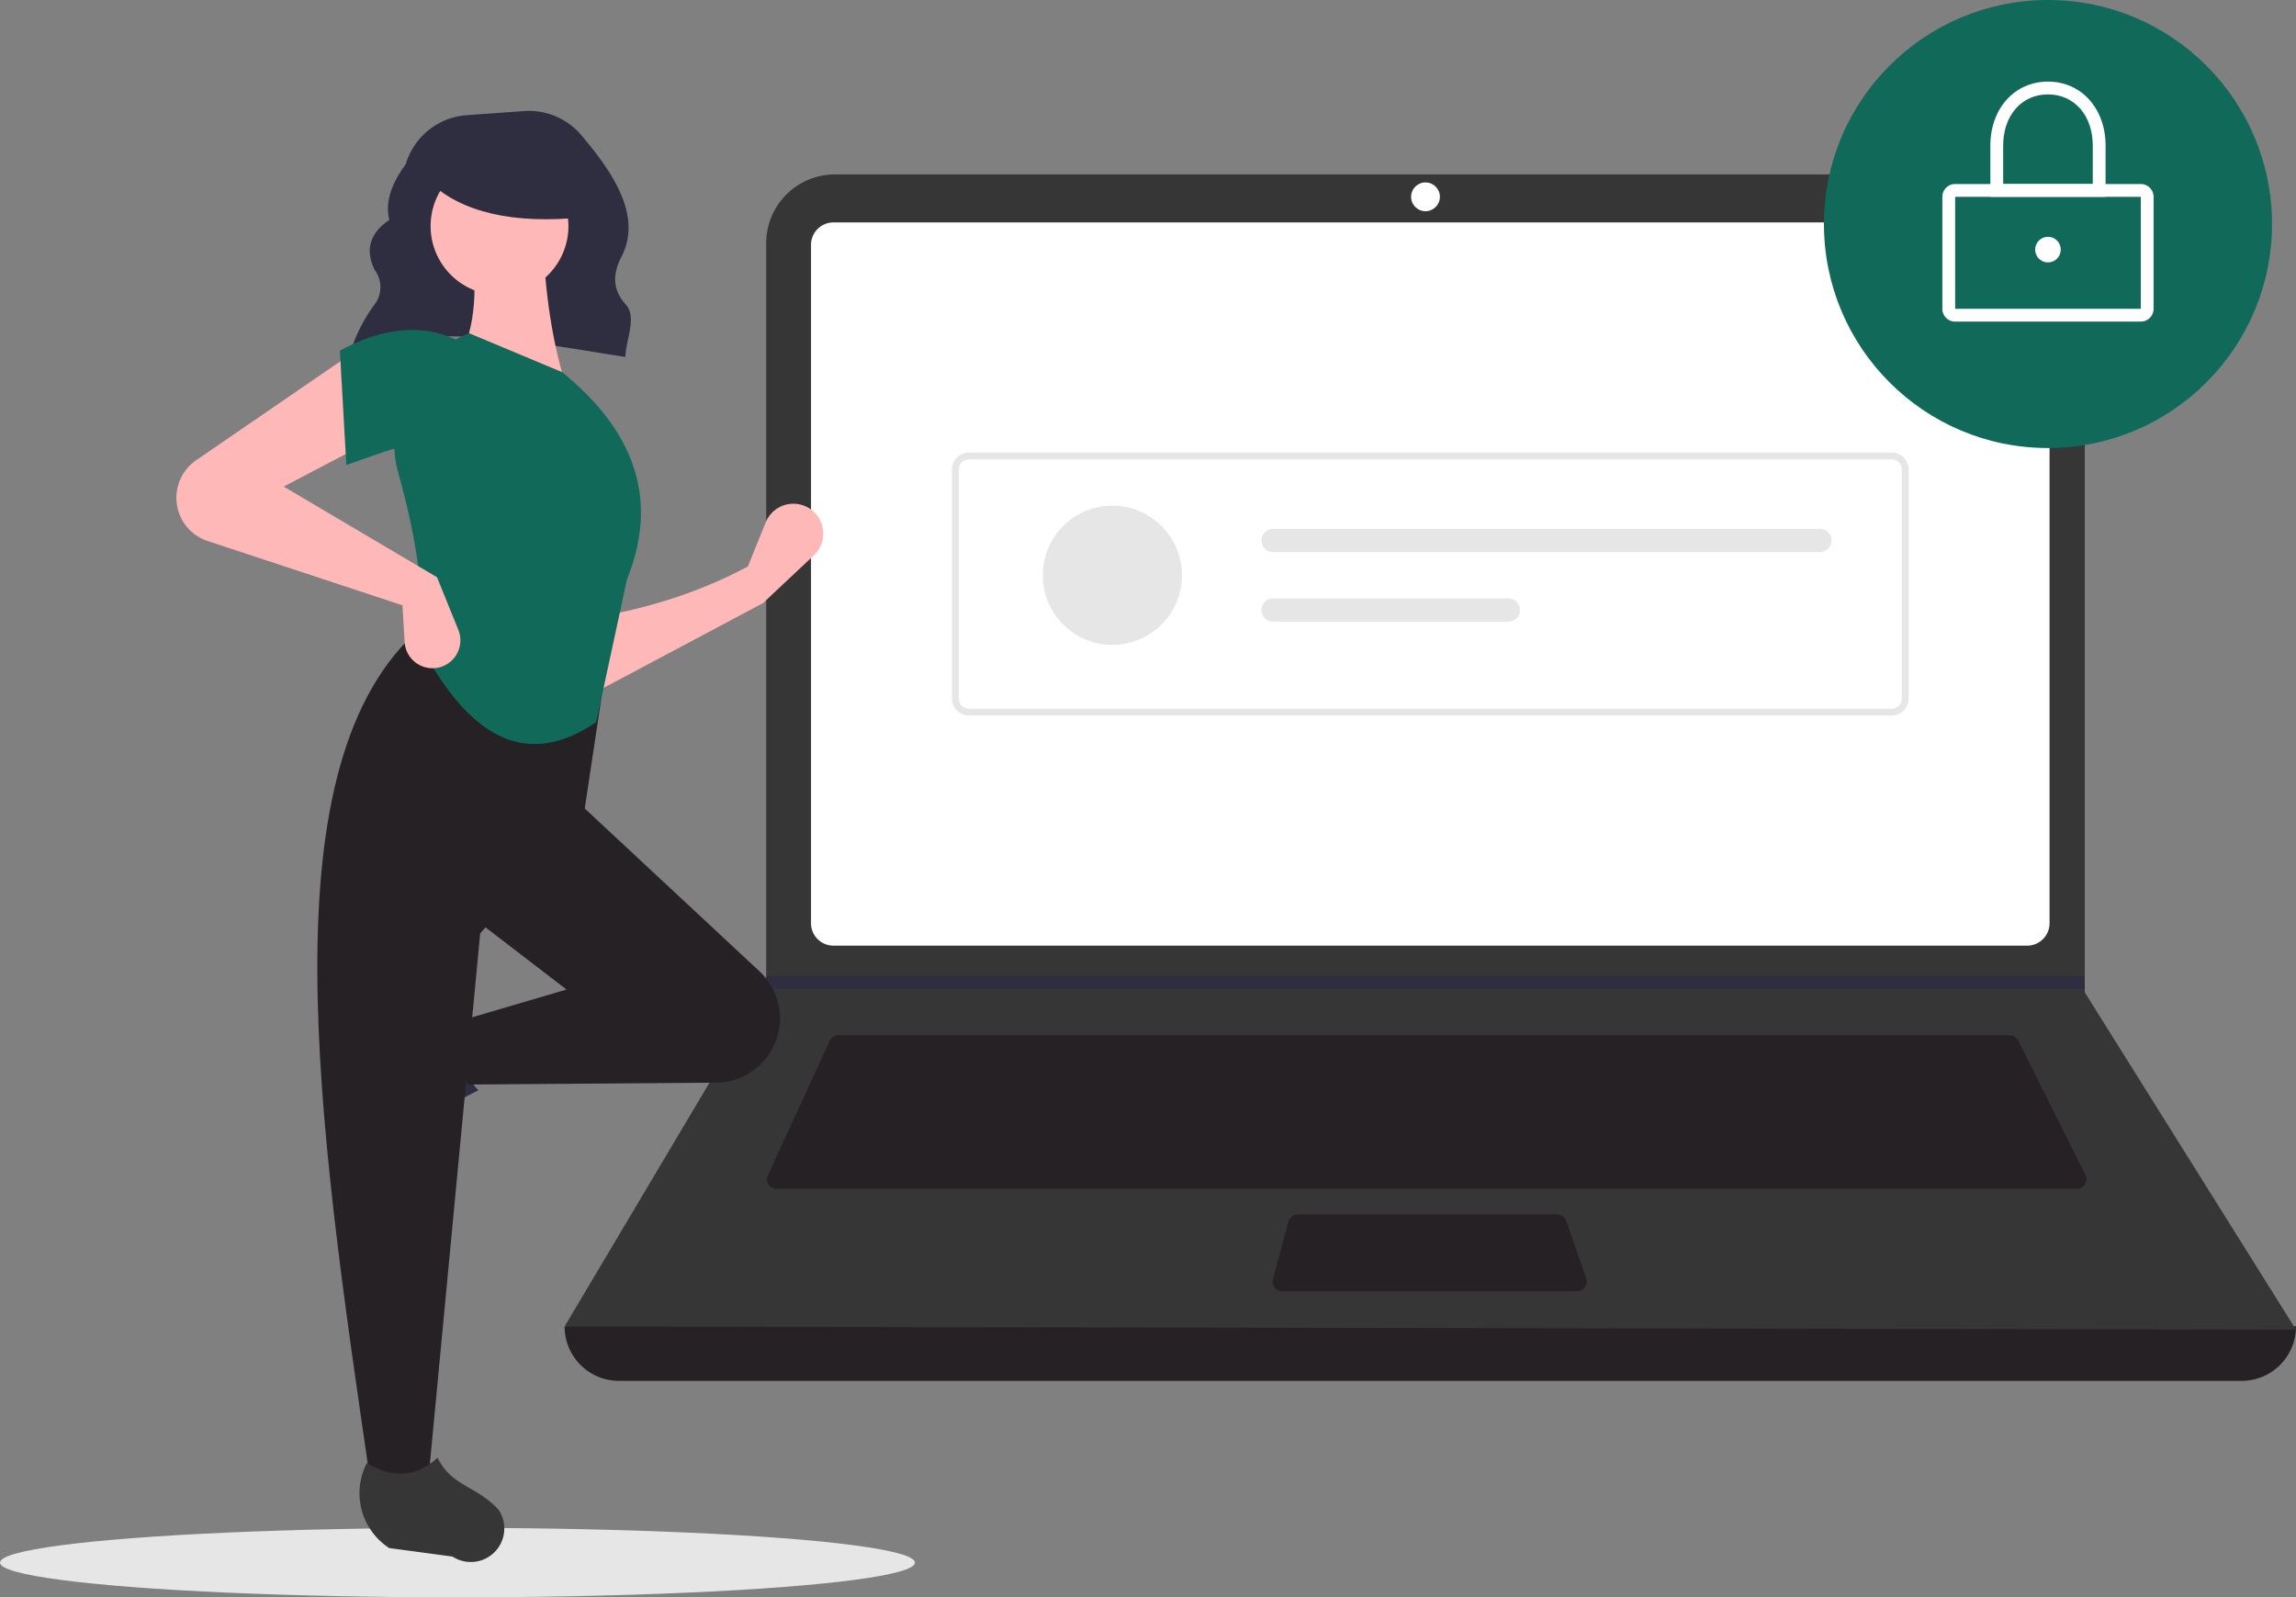 <svg xmlns="http://www.w3.org/2000/svg" width="586.748" height="408.232" viewBox="0 0 586.748 408.232"><rect x="0" y="0" width="586.748" height="408.232" fill="#808080" stroke="none"/><defs><style>.a{fill:#e6e6e6;}.b{fill:#2f2e41;}.c{fill:#262125;}.d{fill:#363636;}.e{fill:#fff;}.f{fill:#116a59;}.g{fill:#ffb8b8;}</style></defs><ellipse class="a" cx="116.906" cy="8.879" rx="116.906" ry="8.879" transform="translate(0 390.474)"/><path class="b" d="M324.272,274.676c20.345-8.653,45.685-3.171,70.433.635.23-4.608,3.022-10.217.1-13.431-3.552-3.906-3.225-8.01-1.088-12.137,5.466-10.555-2.365-21.786-10.273-31.124a17.513,17.513,0,0,0-14.617-6.135l-14.648,1.046A17.543,17.543,0,0,0,338.6,226.068h0c-3.5,4.757-5.37,9.5-4.191,14.22-5.239,3.58-6.119,7.9-3.765,12.774a7.343,7.343,0,0,1-.091,8.957,41.354,41.354,0,0,0-6.149,12.213Z" transform="translate(-234.911 -184.096)"/><path class="c" d="M827.063,641.6H412.4a13.9,13.9,0,0,1-13.9-13.9h0q225.471-26.2,442.466,0h0a13.9,13.9,0,0,1-13.9,13.9Z" transform="translate(-254.218 -288.695)"/><path class="d" d="M840.966,529.626,398.5,528.808l51.28-86.285.245-.409V251.953A17.575,17.575,0,0,1,467.6,234.377H769.411a17.575,17.575,0,0,1,17.576,17.578V443.423Z" transform="translate(-254.218 -189.803)"/><path class="e" d="M489.338,250.957a5.731,5.731,0,0,0-5.725,5.725V430.07a5.732,5.732,0,0,0,5.725,5.725H794.4a5.732,5.732,0,0,0,5.725-5.725V256.682a5.732,5.732,0,0,0-5.725-5.725Z" transform="translate(-276.354 -194.115)"/><path class="c" d="M486.661,531.718a2.46,2.46,0,0,0-2.229,1.428l-15.8,34.35a2.454,2.454,0,0,0,2.229,3.479H803.147a2.453,2.453,0,0,0,2.194-3.551l-17.175-34.35a2.441,2.441,0,0,0-2.194-1.356Z" transform="translate(-272.399 -267.138)"/><circle class="e" cx="3.68" cy="3.68" r="3.68" transform="translate(360.608 46.618)"/><path class="c" d="M649.444,593.619a2.457,2.457,0,0,0-2.369,1.815l-3.964,14.722a2.453,2.453,0,0,0,2.369,3.092h75.378a2.453,2.453,0,0,0,2.318-3.256l-5.1-14.722a2.455,2.455,0,0,0-2.319-1.651Z" transform="translate(-317.816 -283.238)"/><path class="b" d="M601.513,337.135v3.271H264.306l.254-.408v-2.863Z" transform="translate(-68.743 -87.686)"/><circle class="f" cx="57.251" cy="57.251" r="57.251" transform="translate(466.113)"/><path class="e" d="M925.065,272.861H877.629a3.275,3.275,0,0,1-3.272-3.271V240.964a3.275,3.275,0,0,1,3.271-3.271h47.436a3.275,3.275,0,0,1,3.271,3.271v28.625a3.275,3.275,0,0,1-3.271,3.271Zm-47.436-31.9v28.625h47.439l0-28.625Z" transform="translate(-377.983 -190.665)"/><path class="e" d="M920.381,231.764H890.938V218.678c0-9.478,6.192-16.357,14.722-16.357s14.722,6.879,14.722,16.357Zm-26.172-3.271h22.9v-9.815c0-7.7-4.708-13.086-11.45-13.086s-11.45,5.381-11.45,13.086Z" transform="translate(-382.296 -181.465)"/><circle class="e" cx="3.271" cy="3.271" r="3.271" transform="translate(520.093 60.522)"/><path class="a" d="M772.41,397.657H536.645a4.371,4.371,0,0,1-4.366-4.366V334.807a4.371,4.371,0,0,1,4.366-4.366H772.41a4.371,4.371,0,0,1,4.366,4.366V393.29A4.371,4.371,0,0,1,772.41,397.657ZM536.645,332.188a2.622,2.622,0,0,0-2.62,2.62V393.29a2.622,2.622,0,0,0,2.62,2.62H772.41a2.623,2.623,0,0,0,2.62-2.62V334.807a2.622,2.622,0,0,0-2.62-2.62Z" transform="translate(-289.012 -214.788)"/><circle class="a" cx="17.785" cy="17.785" r="17.785" transform="translate(266.481 129.232)"/><path class="a" d="M642.161,356.8a2.964,2.964,0,0,0,0,5.928H781.9a2.964,2.964,0,0,0,0-5.928Z" transform="translate(-316.82 -221.645)"/><path class="a" d="M642.161,380.842a2.964,2.964,0,0,0,0,5.928h60.13a2.964,2.964,0,1,0,0-5.928Z" transform="translate(-316.82 -227.897)"/><path class="g" d="M451.508,373.53,407.925,396.7l-.552-19.309c14.225-2.375,27.759-6.509,40.273-13.24L452.2,352.89a7.634,7.634,0,0,1,12.975-1.981h0a7.634,7.634,0,0,1-.672,10.41Z" transform="translate(-256.525 -219.386)"/><path class="b" d="M322.992,553h0a8.564,8.564,0,0,1,1.087-6.928l9.574-14.693a16.731,16.731,0,0,1,21.705-5.726h0c-4.024,6.849-3.463,12.857,1.39,18.079a87.037,87.037,0,0,0-20.67,14.092A8.564,8.564,0,0,1,322.992,553Z" transform="translate(-234.5 -265.073)"/><path class="c" d="M441.47,514.678h0a16.428,16.428,0,0,1-13.963,7.976l-63.6.482-2.758-16,28.136-8.275-23.722-18.206,25.929-30.343,47.1,43.895a16.428,16.428,0,0,1,2.886,20.47Z" transform="translate(-244.502 -245.966)"/><path class="c" d="M341.478,608.579h-14.9c-13.374-91.673-26.987-183.6,13.24-217.915l47.445,7.724L381.2,438.66,354.718,469Z" transform="translate(-232.006 -230.451)"/><path class="d" d="M358.357,703.981h0a8.564,8.564,0,0,1-6.928-1.087l-16.173-2.174a16.731,16.731,0,0,1-5.728-21.7h0c6.849,4.023,12.857,3.462,18.079-1.391,3.689,7.449,9.768,6.995,15.573,13.27a8.564,8.564,0,0,1-4.822,13.086Z" transform="translate(-235.792 -305.087)"/><path class="g" d="M389.476,294.521l-27.584-6.62c4.581-9.378,4.959-19.812,2.758-30.894l18.757-.552C383.995,270.236,385.772,283.111,389.476,294.521Z" transform="translate(-244.696 -195.545)"/><path class="f" d="M391.263,388.624c-20.08,13.683-34.268.468-45.1-19.921,1.5-12.476-.932-27.407-5.443-43.63a29.7,29.7,0,0,1,18.132-35.812h0l23.722,9.93c20.143,16.419,24.108,34.2,16.55,52.962Z" transform="translate(-238.902 -204.078)"/><path class="g" d="M313.92,318.591l-22.067,11.586,39.17,23.171,5.45,13.444a7.13,7.13,0,0,1-4.284,9.42h0a7.13,7.13,0,0,1-9.442-6.322l-.551-9.37L272.412,344.09a11.641,11.641,0,0,1-7.3-7.112h0a11.641,11.641,0,0,1,4.367-13.542l40.033-27.464Z" transform="translate(-219.344 -205.823)"/><path class="f" d="M350.674,318.75c-9.2-4.033-17.572.348-28.136,3.862l-1.655-29.239c10.489-5.591,20.49-7.1,29.791-2.758Z" transform="translate(-234.03 -203.776)"/><circle class="g" cx="17.611" cy="17.611" r="17.611" transform="translate(110.042 40.17)"/><path class="b" d="M390.715,243.669c-17.437,1.708-30.724-1.144-39.215-9.264v-6.539h37.735Z" transform="translate(-241.993 -188.109)"/></svg>